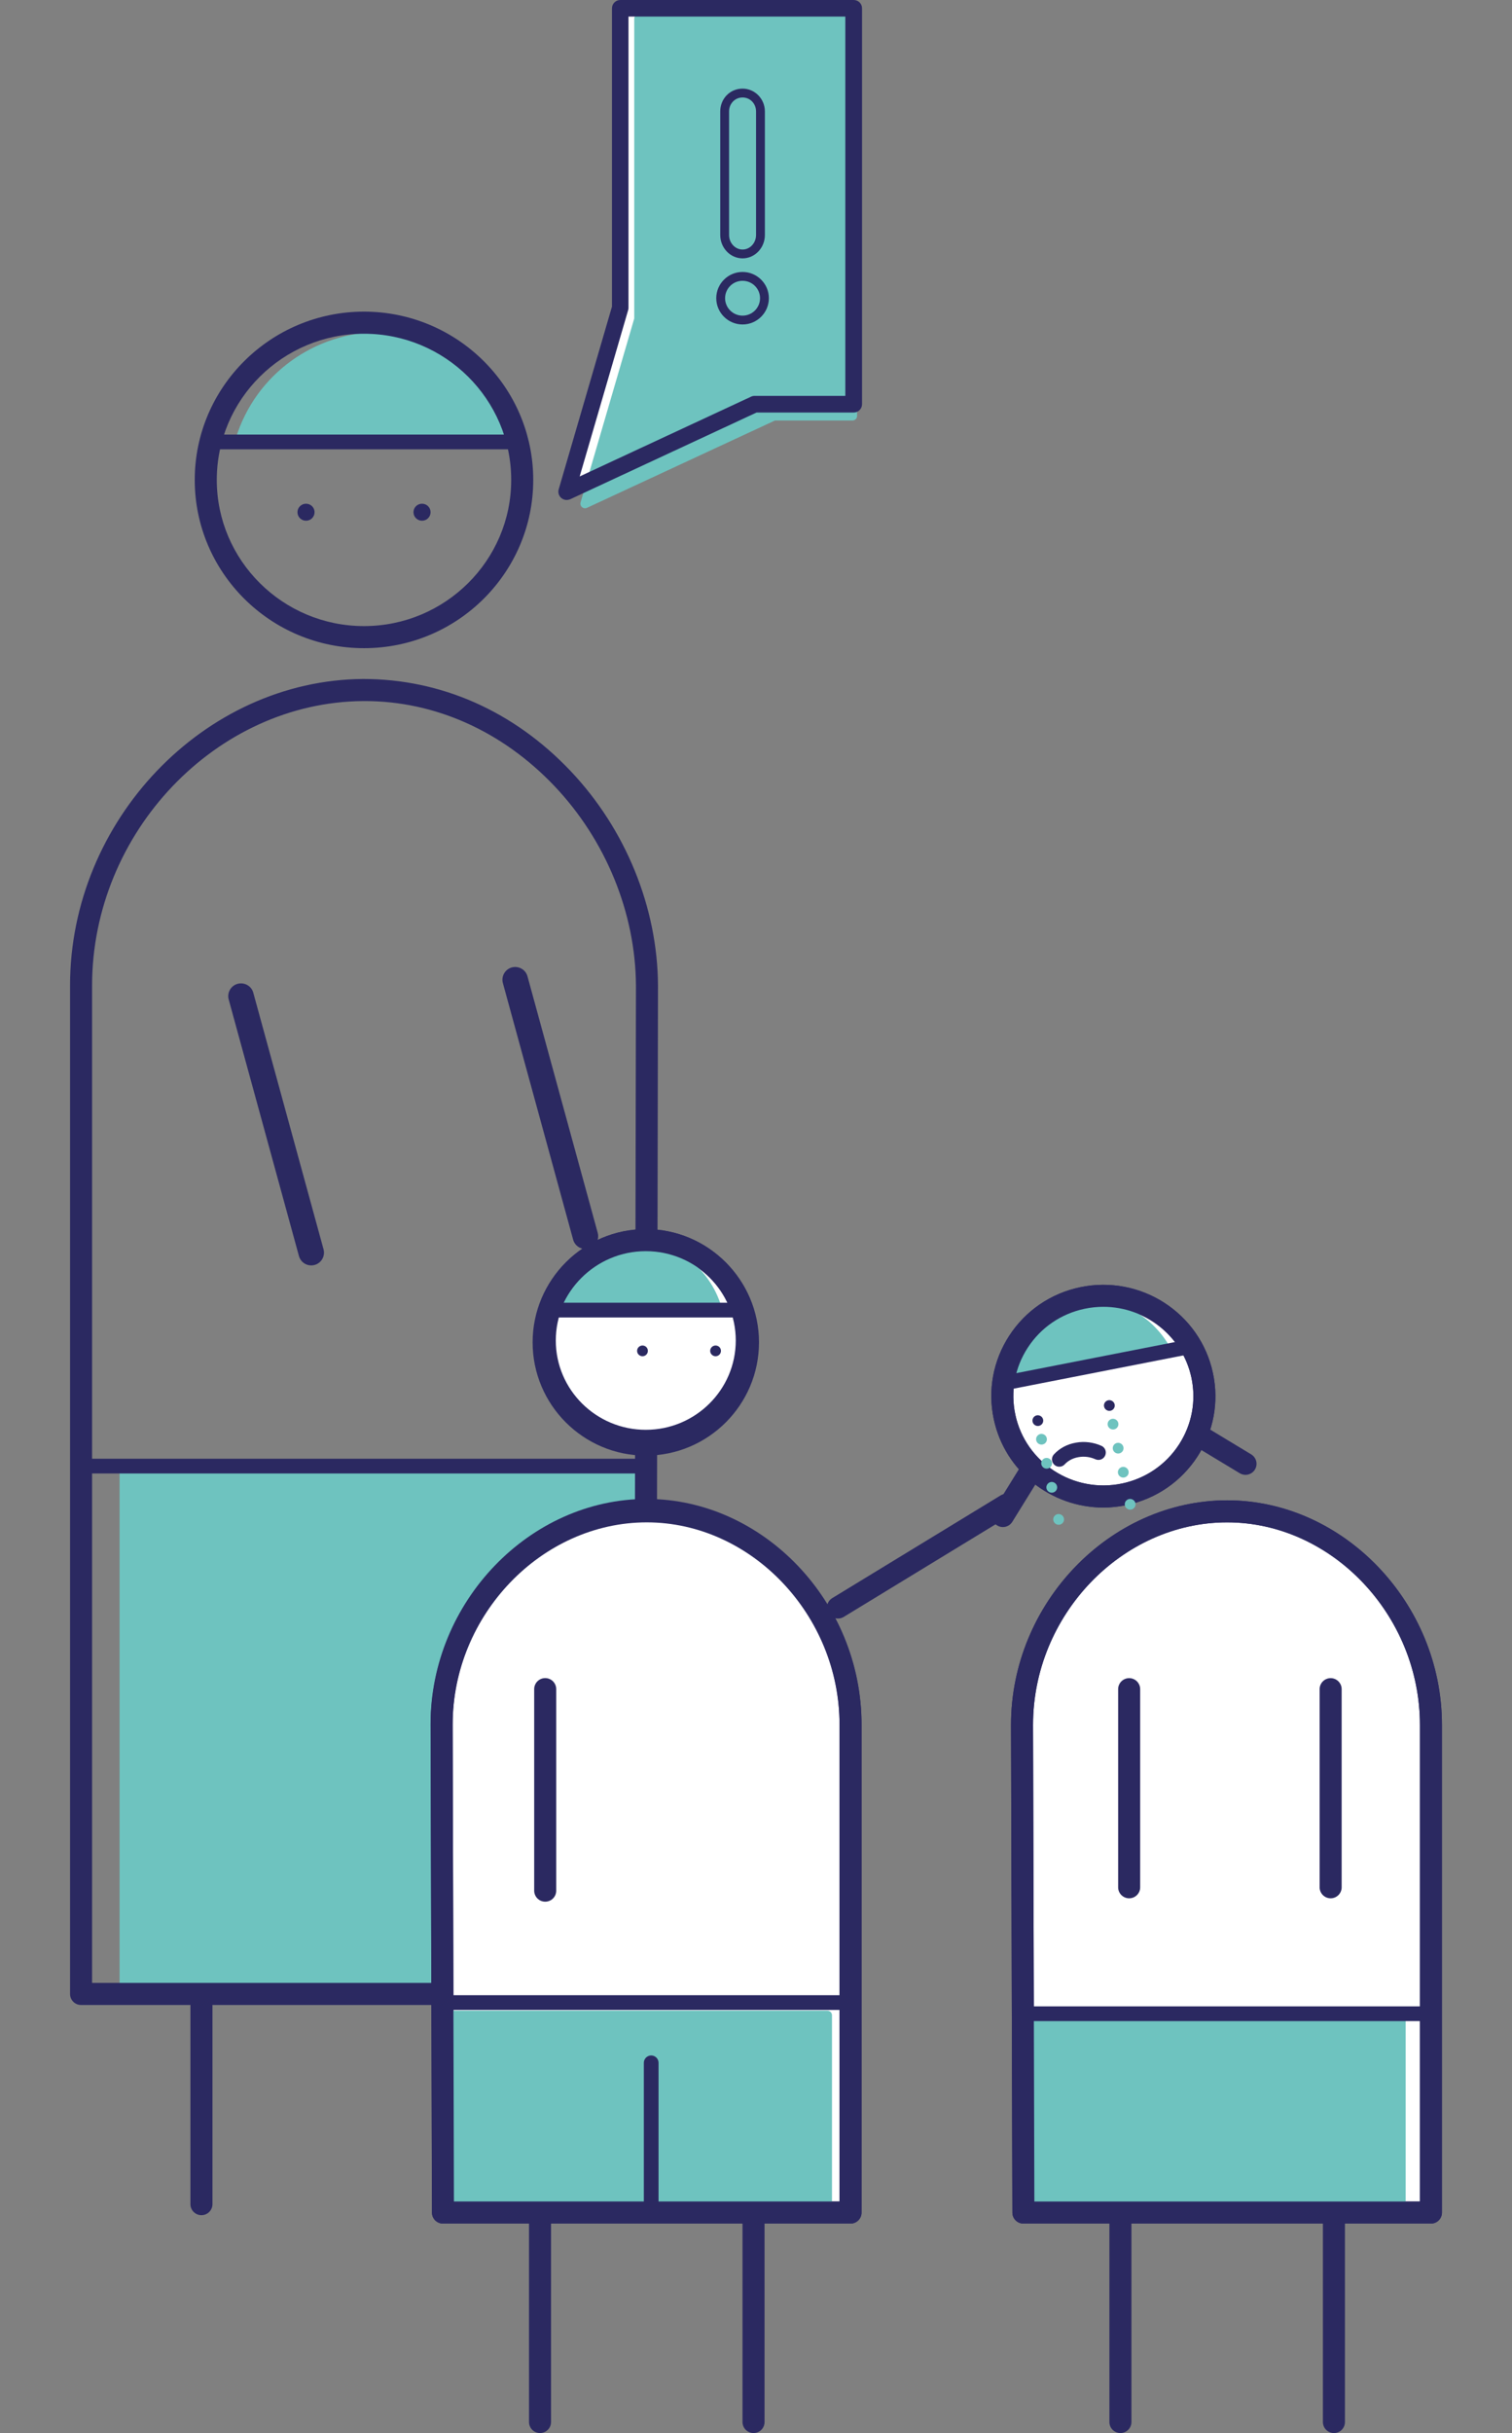 <?xml version="1.0" encoding="utf-8"?>
<!-- Generator: Adobe Illustrator 26.2.1, SVG Export Plug-In . SVG Version: 6.00 Build 0)  -->
<svg version="1.1" id="Ebene_1" xmlns="http://www.w3.org/2000/svg" xmlns:xlink="http://www.w3.org/1999/xlink" x="0px" y="0px"
	 viewBox="0 0 318.4 512" style="enable-background:new 0 0 318.4 512;" xml:space="preserve">
<rect x="0" y="0" width="318.4" height="512" fill="#808080" stroke="none"/>
<style type="text/css">
	.st0{fill:#6EC3BF;}
	.st1{fill:#A0D5D2;}
	.st2{fill:#87CCC8;}
	.st3{fill:#FFFFFF;}
	.st4{clip-path:url(#SVGID_00000151506897790516619320000012235922899877603483_);fill:#2B2961;}
	.st5{fill:#897DA2;}
	.st6{fill:#2B2961;}
	.st7{clip-path:url(#SVGID_00000123435831095440156970000010776877594372906910_);fill:#FFFFFF;}
	.st8{clip-path:url(#SVGID_00000123435831095440156970000010776877594372906910_);fill:#2B2961;}
	.st9{clip-path:url(#SVGID_00000082330228363777043790000011137922985165401275_);fill:#FFFFFF;}
	.st10{clip-path:url(#SVGID_00000082330228363777043790000011137922985165401275_);fill:#6EC3BF;}
	.st11{fill:#9D9D9C;}
	.st12{fill:#D0D0D0;}
	.st13{clip-path:url(#SVGID_00000080902533954349872640000001678360107030497161_);fill:#FFFFFF;}
	.st14{clip-path:url(#SVGID_00000137838295400498660250000002573957260844655489_);fill:#2B2961;}
	.st15{clip-path:url(#SVGID_00000137838295400498660250000002573957260844655489_);fill:#FFFFFF;}
	.st16{fill:#97D1CE;}
	.st17{clip-path:url(#SVGID_00000118367380325315559830000004033084334838517670_);fill:#2B2961;}
	.st18{clip-path:url(#SVGID_00000040574555825550174380000010641019337218913948_);fill:#2B2961;}
	.st19{clip-path:url(#SVGID_00000117665897359519673020000017729047467533121717_);fill:#FFFFFF;}
	.st20{clip-path:url(#SVGID_00000117665897359519673020000017729047467533121717_);fill:#2B2961;}
	.st21{clip-path:url(#SVGID_00000173846728029146566040000007143044600364947589_);fill:#2B2961;}
	.st22{clip-path:url(#SVGID_00000162323494698284459000000012150199327009566099_);fill:#2B2961;}
	.st23{clip-path:url(#SVGID_00000162323494698284459000000012150199327009566099_);fill:#FFFFFF;}
	.st24{clip-path:url(#SVGID_00000155106447472763916530000002811616822669665933_);fill:#FFFFFF;}
	.st25{clip-path:url(#SVGID_00000006709763002137527630000013424583987587520167_);fill:#6EC3BF;}
	.st26{clip-path:url(#SVGID_00000051383588039121493030000003151071755419906972_);fill:#2B2961;}
	.st27{clip-path:url(#SVGID_00000051383588039121493030000003151071755419906972_);fill:#1D1D1B;}
	.st28{clip-path:url(#SVGID_00000051383588039121493030000003151071755419906972_);fill:#FFFFFF;}
	.st29{clip-path:url(#SVGID_00000007419363707028211240000006296167383088190635_);fill:#2B2961;}
	.st30{clip-path:url(#SVGID_00000057854553777553544720000006596557075288092041_);fill:#2B2961;}
	.st31{clip-path:url(#SVGID_00000057854553777553544720000006596557075288092041_);fill:#FFFFFF;}
	.st32{clip-path:url(#SVGID_00000098213978061179521400000011001634474582607243_);fill:#2B2961;}
	.st33{clip-path:url(#SVGID_00000126309814611196494740000000690234192175255956_);fill:#2B2961;}
	.st34{clip-path:url(#SVGID_00000126309814611196494740000000690234192175255956_);fill:#6EC3BF;}
	.st35{clip-path:url(#SVGID_00000057849013545729748670000016667474471344685987_);fill:#2B2961;}
	.st36{clip-path:url(#SVGID_00000130608699128438028030000007204427701584399017_);fill:#2B2961;}
	.st37{clip-path:url(#SVGID_00000180341644258750811470000013616014837039851650_);fill:#2B2961;}
	.st38{clip-path:url(#SVGID_00000016040541029693387040000004755060259570268330_);fill:#2B2961;}
	.st39{clip-path:url(#SVGID_00000032639339336989850380000007112321385009564346_);fill:#6EC3BF;}
	.st40{clip-path:url(#SVGID_00000161608636127276897120000004565661158014187960_);fill:#6EC3BF;}
	.st41{clip-path:url(#SVGID_00000080208579710941797230000007524408502275557276_);fill:#6EC3BF;}
	.st42{clip-path:url(#SVGID_00000019639605852908810550000004438178238549654186_);fill:#6EC3BF;}
	.st43{clip-path:url(#SVGID_00000022553916738562089850000006875431272620239744_);fill:#2B2961;}
	.st44{clip-path:url(#SVGID_00000145050986181713710850000009014847659529182122_);fill:#2B2961;}
	.st45{clip-path:url(#SVGID_00000096745911128724643050000006201962597190333846_);fill:#2B2961;}
	.st46{clip-path:url(#SVGID_00000136396818786427252100000002614387353162238600_);fill:#2B2961;}
	.st47{clip-path:url(#SVGID_00000136396818786427252100000002614387353162238600_);fill:#FFFFFF;}
	.st48{clip-path:url(#SVGID_00000016769100040130724500000012866384794674954941_);fill:#FFFFFF;}
	.st49{clip-path:url(#SVGID_00000005256585365433716710000013888499772034786949_);fill:#2B2961;}
	.st50{clip-path:url(#SVGID_00000164499231967008110100000017931571438253270145_);fill:#2B2961;}
	.st51{clip-path:url(#SVGID_00000164499231967008110100000017931571438253270145_);fill:#FFFFFF;}
	.st52{clip-path:url(#SVGID_00000174593808439103421750000004954930556583774381_);fill:#2B2961;}
	.st53{clip-path:url(#SVGID_00000174593808439103421750000004954930556583774381_);fill:#2C265F;}
	.st54{clip-path:url(#SVGID_00000180350464801753976440000008267473619253177745_);fill:#FFFFFF;}
	.st55{clip-path:url(#SVGID_00000164502172457075059810000003315138847877335213_);fill:#2B2961;}
	.st56{clip-path:url(#SVGID_00000157271825097008127010000008983279139983565208_);fill:#FFFFFF;}
	.st57{clip-path:url(#SVGID_00000113342117962871424020000000729754321842170288_);fill:#2B2961;}
	.st58{clip-path:url(#SVGID_00000108987918757206709740000016599657722514461613_);fill:#FFFFFF;}
	.st59{clip-path:url(#SVGID_00000130633005382036349470000014297712016283680408_);fill:#2B2961;}
	.st60{clip-path:url(#SVGID_00000130633005382036349470000014297712016283680408_);fill:#FFFFFF;}
	.st61{clip-path:url(#SVGID_00000057131713681808431860000016450840587128265380_);fill:#2B2961;}
	.st62{clip-path:url(#SVGID_00000039096774289040861210000004168700919575405448_);fill:#FFFFFF;}
	.st63{clip-path:url(#SVGID_00000165936653381902380850000003149325186335886251_);fill:#2B2961;}
	.st64{clip-path:url(#SVGID_00000175307161821029352780000007228536493821352336_);fill:#FFFFFF;}
	.st65{clip-path:url(#SVGID_00000175307161821029352780000007228536493821352336_);fill:#2B2961;}
	.st66{clip-path:url(#SVGID_00000145737534381208749270000016567927388490357933_);fill:#2B2961;}
	.st67{clip-path:url(#SVGID_00000145737534381208749270000016567927388490357933_);fill:#6EC3BF;}
	.st68{clip-path:url(#SVGID_00000145737534381208749270000016567927388490357933_);fill:#FFFFFF;}
	.st69{clip-path:url(#SVGID_00000070839834784562354070000013593690534927752352_);fill:#2B2961;}
	.st70{clip-path:url(#SVGID_00000162310124927446032130000008830682258510229147_);fill:#2B2961;}
	.st71{clip-path:url(#SVGID_00000160894912600705458910000001625423197231514502_);fill:#2B2961;}
	.st72{clip-path:url(#SVGID_00000068649147926205769040000015399826866340379807_);fill:#2B2961;}
	.st73{clip-path:url(#SVGID_00000164472959347423503150000014512265317830830210_);fill:#2B2961;}
	.st74{clip-path:url(#SVGID_00000080187109997679132600000003826601094014217110_);fill:#FFFFFF;}
	.st75{clip-path:url(#SVGID_00000080187109997679132600000003826601094014217110_);fill:#6EC3BF;}
	.st76{clip-path:url(#SVGID_00000111154968962951508940000014315654395296565928_);fill:#2B2961;}
	.st77{clip-path:url(#SVGID_00000012447304845279280370000007187071232580022160_);fill:#2B2961;}
	.st78{clip-path:url(#SVGID_00000012447304845279280370000007187071232580022160_);fill:#FFFFFF;}
	.st79{clip-path:url(#SVGID_00000028320855595961124950000007552102320528943276_);fill:#2B2961;}
	.st80{clip-path:url(#SVGID_00000142862928219778526640000014283886020288572855_);fill:#FFFFFF;}
	.st81{clip-path:url(#SVGID_00000145052226726229533220000015252536254683234744_);fill:#2B2961;}
	.st82{clip-path:url(#SVGID_00000181050878165448711790000012644063716144235698_);fill:#2B2961;}
	.st83{clip-path:url(#SVGID_00000166642483522555082470000001767829502706835628_);fill:#2B2961;}
	.st84{clip-path:url(#SVGID_00000092427408232816055760000011975756076666843030_);fill:#FFFFFF;}
	.st85{clip-path:url(#SVGID_00000038397216512081103110000002335635899627173772_);fill:#FFFFFF;}
	.st86{clip-path:url(#SVGID_00000028300959214850910540000009579901519500037037_);fill:#2B2961;}
	.st87{clip-path:url(#SVGID_00000152946243126279322380000016216170947278009769_);fill:#2B2961;}
	.st88{clip-path:url(#SVGID_00000152946243126279322380000016216170947278009769_);fill:#FFFFFF;}
	.st89{clip-path:url(#SVGID_00000001651518270223698440000002703892138282573985_);fill:#2B2961;}
	.st90{clip-path:url(#SVGID_00000060008500650512584610000000535591139419858048_);fill:#FFFFFF;}
	.st91{clip-path:url(#SVGID_00000008123312166587150960000000955967040396262024_);fill:#6EC3BF;}
	.st92{clip-path:url(#SVGID_00000008123312166587150960000000955967040396262024_);fill:#2B2961;}
	.st93{clip-path:url(#SVGID_00000155138665758938464130000003667956971541214879_);fill:#6EC3BF;}
	.st94{clip-path:url(#SVGID_00000013157024552858264040000011515358110636784060_);fill:#2B2961;}
	.st95{clip-path:url(#SVGID_00000065068228861321145830000010118383163566730651_);fill:#2B2961;}
	.st96{clip-path:url(#SVGID_00000114050825310646972760000006457079409166758308_);fill:#2B2961;}
	.st97{clip-path:url(#SVGID_00000177480868086070694550000012043323689733443743_);fill:#2B2961;}
	.st98{clip-path:url(#SVGID_00000121257037543990435360000008526189379687217588_);fill:#2B2961;}
	.st99{clip-path:url(#SVGID_00000121257037543990435360000008526189379687217588_);fill:#6EC3BF;}
	.st100{clip-path:url(#SVGID_00000114788664064757226650000007572478286532576135_);fill:#2B2961;}
	.st101{clip-path:url(#SVGID_00000138540624206256210610000003073567028806132661_);fill:#2B2961;}
	.st102{clip-path:url(#SVGID_00000138540624206256210610000003073567028806132661_);fill:#6EC3BF;}
	.st103{clip-path:url(#SVGID_00000021836570319689692070000016255728281739798684_);fill:#2B2961;}
	.st104{clip-path:url(#SVGID_00000160169534777222940210000016660717205066946957_);fill:#FFFFFF;}
	.st105{clip-path:url(#SVGID_00000160169534777222940210000016660717205066946957_);fill:#2B2961;}
	.st106{clip-path:url(#SVGID_00000042008506147165454780000017743969260794579339_);fill:#6EC3BF;}
	.st107{clip-path:url(#SVGID_00000059311415473644292720000010339574793787960979_);fill:#2B2961;}
	.st108{clip-path:url(#SVGID_00000182501921913677532900000003084158561173925556_);fill:#2B2961;}
	.st109{clip-path:url(#SVGID_00000182501921913677532900000003084158561173925556_);fill:#FFFFFF;}
	.st110{clip-path:url(#SVGID_00000163768629435860192330000013079968453120293005_);fill:#6EC3BF;}
	.st111{clip-path:url(#SVGID_00000161624805739221240260000017012688740777153454_);fill:#2B2961;}
	.st112{clip-path:url(#SVGID_00000022534116862750414210000012838288091499897009_);fill:#2B2961;}
	.st113{clip-path:url(#SVGID_00000022534116862750414210000012838288091499897009_);fill:#6EC3BF;}
	.st114{clip-path:url(#SVGID_00000003071037846697390270000009448092682576578736_);fill:#2B2961;}
	.st115{clip-path:url(#SVGID_00000062173421161844117020000006544867714529103243_);fill:#6EC3BF;}
	.st116{clip-path:url(#SVGID_00000062173421161844117020000006544867714529103243_);fill:#2B2961;}
	.st117{clip-path:url(#SVGID_00000124138057236204932800000009738288408889584826_);fill:#2B2961;}
	.st118{clip-path:url(#SVGID_00000029019375405703801520000000150849293642295707_);fill:#FFFFFF;}
	.st119{clip-path:url(#SVGID_00000029019375405703801520000000150849293642295707_);}
	.st120{clip-path:url(#SVGID_00000104676899097029472300000013131334401605636741_);fill:#2B2961;}
	.st121{clip-path:url(#SVGID_00000029019375405703801520000000150849293642295707_);fill:#6EC3BF;}
	.st122{clip-path:url(#SVGID_00000178172567325310268750000012501551814588796593_);fill:#2B2961;}
	.st123{clip-path:url(#SVGID_00000029019375405703801520000000150849293642295707_);fill:#2B2961;}
	.st124{clip-path:url(#SVGID_00000165938912330977231650000009268518782259275141_);fill:#2B2961;}
	.st125{clip-path:url(#SVGID_00000129905234898989944410000009240077719128388010_);fill:#2B2961;}
	.st126{clip-path:url(#SVGID_00000169527755680367820530000017267406872388517273_);}
	.st127{clip-path:url(#SVGID_00000170278457206056038900000009754638562159626167_);}
	.st128{clip-path:url(#SVGID_00000111907435942813049380000001957630508128349620_);fill:#FFFFFF;}
	.st129{clip-path:url(#SVGID_00000111908903423737123520000016909233317787572122_);fill:#2B2961;}
	.st130{clip-path:url(#SVGID_00000097499088317219314690000007737928007742483102_);fill:#2B2961;}
	.st131{clip-path:url(#SVGID_00000097499088317219314690000007737928007742483102_);fill:#6EC3BF;}
	.st132{clip-path:url(#SVGID_00000097499088317219314690000007737928007742483102_);fill:#FFFFFF;}
	.st133{clip-path:url(#SVGID_00000013154933026769920940000011493617650815174819_);fill:#2B2961;}
	.st134{clip-path:url(#SVGID_00000013154933026769920940000011493617650815174819_);fill:#6EC3BF;}
	.st135{clip-path:url(#SVGID_00000148625953652277399930000001799586092221151396_);fill:#2B2961;}
	.st136{clip-path:url(#SVGID_00000146463103835134551720000013526376610768670098_);fill:#6EC3BF;}
	.st137{clip-path:url(#SVGID_00000146463103835134551720000013526376610768670098_);fill:#FFFFFF;}
	.st138{clip-path:url(#SVGID_00000167367932648046471340000011328042050614837434_);fill:#2B2961;}
	.st139{clip-path:url(#SVGID_00000167367932648046471340000011328042050614837434_);fill:#6EC3BF;}
	.st140{clip-path:url(#SVGID_00000095333922962316039100000002424900004707682462_);fill:#2B2961;}
	.st141{clip-path:url(#SVGID_00000174569581033616875520000003538660691478093737_);fill:#2B2961;}
	.st142{clip-path:url(#SVGID_00000174569581033616875520000003538660691478093737_);fill:#FFFFFF;}
	.st143{clip-path:url(#SVGID_00000034078699475100212990000005302678779970627003_);fill:#2B2961;}
	.st144{clip-path:url(#SVGID_00000148642119955038447770000013074887826700511673_);fill:#FFFFFF;}
	.st145{clip-path:url(#SVGID_00000158709032393055670690000001844480882956778917_);fill:#2B2961;}
	.st146{clip-path:url(#SVGID_00000005228469267251331140000017122550093585368228_);fill:#2B2961;}
	.st147{clip-path:url(#SVGID_00000005228469267251331140000017122550093585368228_);fill:#FFFFFF;}
	.st148{clip-path:url(#SVGID_00000005989018303294259340000007972285449617655948_);fill:#2B2961;}
	.st149{clip-path:url(#SVGID_00000162315733096276428660000008164876744813252278_);fill:#2B2961;}
	.st150{clip-path:url(#SVGID_00000162315733096276428660000008164876744813252278_);fill:#FFFFFF;}
	.st151{clip-path:url(#SVGID_00000176754476702267998890000013936974412947801517_);fill:#2B2961;}
	.st152{clip-path:url(#SVGID_00000176754476702267998890000013936974412947801517_);fill:#6EC3BF;}
	.st153{clip-path:url(#SVGID_00000130626519668801931050000016723000256667057849_);fill:#1D1D1B;}
	.st154{clip-path:url(#SVGID_00000130626519668801931050000016723000256667057849_);fill:#2B2961;}
	.st155{clip-path:url(#SVGID_00000130626519668801931050000016723000256667057849_);fill:#FFFFFF;}
	.st156{clip-path:url(#SVGID_00000018918607394085487930000013914890501166420909_);fill:#2B2961;}
	.st157{clip-path:url(#SVGID_00000148624652092239818550000016910592136458099094_);fill:#2B2961;}
	.st158{clip-path:url(#SVGID_00000033356142807743911260000005621605560502430624_);fill:#2B2961;}
	.st159{clip-path:url(#SVGID_00000033356142807743911260000005621605560502430624_);fill:#FFFFFF;}
	.st160{clip-path:url(#SVGID_00000033356142807743911260000005621605560502430624_);fill:#6EC3BF;}
	.st161{clip-path:url(#SVGID_00000058571500359264132890000006329182205158880897_);fill:#2B2961;}
	.st162{clip-path:url(#SVGID_00000177479985720425248320000006735369490582955420_);fill:#2B2961;}
	.st163{clip-path:url(#SVGID_00000067209274471271688440000014353106462919400099_);fill:#2B2961;}
	.st164{clip-path:url(#SVGID_00000183210508521243652090000007805704823496352902_);fill:#2B2961;}
	.st165{clip-path:url(#SVGID_00000183210508521243652090000007805704823496352902_);fill:#FFFFFF;}
	.st166{clip-path:url(#SVGID_00000024704169973615774460000015579384149477491630_);fill:#2B2961;}
	.st167{clip-path:url(#SVGID_00000024704169973615774460000015579384149477491630_);fill:#FFFFFF;}
	.st168{clip-path:url(#SVGID_00000086654046177107016000000013136162492356667022_);fill:#2B2961;}
	.st169{clip-path:url(#SVGID_00000017493003146572153460000003965158496917989033_);fill:#2B2961;}
	.st170{clip-path:url(#SVGID_00000017493003146572153460000003965158496917989033_);fill:#FFFFFF;}
	.st171{clip-path:url(#SVGID_00000179648281118472335230000015479739332176617407_);fill:#2B2961;}
	.st172{clip-path:url(#SVGID_00000000224446289319277090000012203614267035546253_);fill:#FFFFFF;}
	.st173{clip-path:url(#SVGID_00000099642441603031710930000009475373012194666674_);fill:#2B2961;}
	.st174{clip-path:url(#SVGID_00000099642441603031710930000009475373012194666674_);fill:#6EC3BF;}
	.st175{clip-path:url(#SVGID_00000122705455590774054350000017896515909002657449_);fill:#2B2961;}
	.st176{clip-path:url(#SVGID_00000080918546193291157440000012567287540701030828_);fill:#2B2961;}
	.st177{clip-path:url(#SVGID_00000034798301939155886380000007557231394468963254_);fill:#FFFFFF;}
	.st178{clip-path:url(#SVGID_00000181787078107176053540000017127492779315899804_);fill:#6EC3BF;}
	.st179{clip-path:url(#SVGID_00000181787078107176053540000017127492779315899804_);fill:#2B2961;}
	.st180{clip-path:url(#SVGID_00000003078198301243480380000009551179186826500016_);fill:#6EC3BF;}
	.st181{clip-path:url(#SVGID_00000140704271326859296610000004956890406207754383_);fill:#2B2961;}
	.st182{clip-path:url(#SVGID_00000151534194825994644230000007259329557660053695_);fill:#6EC3BF;}
	.st183{clip-path:url(#SVGID_00000151534194825994644230000007259329557660053695_);fill:#2B2961;}
	.st184{clip-path:url(#SVGID_00000106142512157360578970000004004532171589383611_);fill:#2B2961;}
	.st185{clip-path:url(#SVGID_00000172430004879581049820000008562271810388151698_);fill:#2B2961;}
	.st186{clip-path:url(#SVGID_00000109714877747653183620000013126493138038399153_);fill:#2B2961;}
	.st187{clip-path:url(#SVGID_00000003811358367314996830000014012171309504342943_);fill:#2B2961;}
	.st188{clip-path:url(#SVGID_00000005957594760620319250000002647125652826921401_);fill:#2B2961;}
	.st189{clip-path:url(#SVGID_00000135687510340717691140000012666333910417004418_);fill:#6EC3BF;}
	.st190{clip-path:url(#SVGID_00000135687510340717691140000012666333910417004418_);fill:#2B2961;}
	.st191{clip-path:url(#SVGID_00000022528941324443813720000016083065767710647704_);fill:#6EC3BF;}
	.st192{clip-path:url(#SVGID_00000022528941324443813720000016083065767710647704_);fill:#2B2961;}
	.st193{clip-path:url(#SVGID_00000085253061628161236150000005528999466021319605_);fill:#2B2961;}
	.st194{clip-path:url(#SVGID_00000055669482816440065010000006573545818002878619_);fill:#2B2961;}
	.st195{clip-path:url(#SVGID_00000078019439592252809710000010690914094165197184_);fill:#2B2961;}
	.st196{clip-path:url(#SVGID_00000090293697703706808590000006892377122873625781_);fill:#FFFFFF;}
	.st197{clip-path:url(#SVGID_00000153667276312670200810000008848739760371456922_);fill:#2B2961;}
	.st198{clip-path:url(#SVGID_00000007419071681097933050000013334930514635366835_);fill:#2B2961;}
	.st199{clip-path:url(#SVGID_00000007419071681097933050000013334930514635366835_);fill:#6EC3BF;}
	.st200{clip-path:url(#SVGID_00000127011716044671172710000005613714262148527273_);fill:#2B2961;}
	.st201{clip-path:url(#SVGID_00000148651295504296625250000006410872127689962927_);fill:#2B2961;}
	.st202{clip-path:url(#SVGID_00000114032188266071050020000018244579519045973682_);fill:#6EC3BF;}
	.st203{clip-path:url(#SVGID_00000114032188266071050020000018244579519045973682_);fill:#2B2961;}
	.st204{clip-path:url(#SVGID_00000116915487331583622690000005017797444770819257_);fill:#6EC3BF;}
	.st205{clip-path:url(#SVGID_00000116915487331583622690000005017797444770819257_);fill:#2B2961;}
	.st206{clip-path:url(#SVGID_00000054251063435779498710000005138675799543166125_);fill:#2B2961;}
	.st207{clip-path:url(#SVGID_00000142173738366044484080000015415715426611483524_);fill:#2B2961;}
	.st208{clip-path:url(#SVGID_00000142173738366044484080000015415715426611483524_);fill:#6EC3BF;}
	.st209{clip-path:url(#SVGID_00000068652137220464687690000003153319296370460095_);fill:#2B2961;}
	.st210{clip-path:url(#SVGID_00000068652137220464687690000003153319296370460095_);fill:#6EC3BF;}
	.st211{clip-path:url(#SVGID_00000056395632197472486070000002873417329498272954_);fill:#2B2961;}
	.st212{clip-path:url(#SVGID_00000056395632197472486070000002873417329498272954_);fill:#6EC3BF;}
	.st213{clip-path:url(#SVGID_00000173872655748389940970000004525330804986717323_);fill:#2B2961;}
	.st214{clip-path:url(#SVGID_00000066506710226987035350000002012396230248780727_);fill:#6EC3BF;}
	.st215{clip-path:url(#SVGID_00000066506710226987035350000002012396230248780727_);fill:#2B2961;}
	.st216{clip-path:url(#SVGID_00000052079037202089503050000008320160322715360930_);fill:#6EC3BF;}
	.st217{clip-path:url(#SVGID_00000052079037202089503050000008320160322715360930_);fill:#2B2961;}
	.st218{clip-path:url(#SVGID_00000078035766211858286130000011291778263738337931_);fill:#FFFFFF;}
	.st219{clip-path:url(#SVGID_00000078035766211858286130000011291778263738337931_);fill:#2B2961;}
	.st220{clip-path:url(#SVGID_00000095309719124656416110000013354008807397533583_);fill:#FFFFFF;}
	.st221{clip-path:url(#SVGID_00000095309719124656416110000013354008807397533583_);fill:#2B2961;}
	.st222{clip-path:url(#SVGID_00000103985364149473268100000006129694791880436918_);fill:#FFFFFF;}
	.st223{clip-path:url(#SVGID_00000103985364149473268100000006129694791880436918_);fill:#2B2961;}
	.st224{clip-path:url(#SVGID_00000179645615402461288500000002844405064621720201_);fill:#6EC3BF;}
	.st225{clip-path:url(#SVGID_00000179645615402461288500000002844405064621720201_);fill:#2B2961;}
	.st226{clip-path:url(#SVGID_00000144313949640683462100000001049716692362646417_);fill:#2B2961;}
	.st227{clip-path:url(#SVGID_00000144313949640683462100000001049716692362646417_);fill:#6EC3BF;}
	.st228{clip-path:url(#SVGID_00000130646838345365153700000014351051377491439289_);fill:#2B2961;}
	.st229{clip-path:url(#SVGID_00000001652613162702950370000001919972827105611407_);fill:#6EC3BF;}
	.st230{clip-path:url(#SVGID_00000001652613162702950370000001919972827105611407_);fill:#2B2961;}
	.st231{clip-path:url(#SVGID_00000128447953357144189820000013525836441591383704_);fill:#2B2961;}
	.st232{clip-path:url(#SVGID_00000076585927846007905140000014988771945759920312_);fill:#2B2961;}
	.st233{clip-path:url(#SVGID_00000076585927846007905140000014988771945759920312_);fill:#6EC3BF;}
	.st234{clip-path:url(#SVGID_00000140716628404577184980000013951514724052142228_);fill:#2B2961;}
	.st235{clip-path:url(#SVGID_00000096777220863614414160000006266773475713346747_);fill:#FFFFFF;}
	.st236{clip-path:url(#SVGID_00000096777220863614414160000006266773475713346747_);fill:#2B2961;}
	.st237{fill:#2C265F;}
	.st238{clip-path:url(#SVGID_00000041973641442005032540000000070273482237454248_);fill:#2B2961;}
	.st239{clip-path:url(#SVGID_00000041973641442005032540000000070273482237454248_);fill:#6EC3BF;}
	.st240{fill:#61B87A;}
	.st241{clip-path:url(#SVGID_00000183947352586242655100000016561343654112072603_);fill:#2B2961;}
	.st242{clip-path:url(#SVGID_00000119087777505425847470000001724418470029768327_);fill:#2B2961;}
	.st243{clip-path:url(#SVGID_00000164489697217641829110000011732150934894427024_);fill:#2B2961;}
	.st244{clip-path:url(#SVGID_00000008113182440886342270000009821622173495664002_);fill:#2B2961;}
	.st245{clip-path:url(#SVGID_00000008113182440886342270000009821622173495664002_);fill:#61B87A;}
	.st246{clip-path:url(#SVGID_00000008113182440886342270000009821622173495664002_);fill:#FFFFFF;}
	.st247{clip-path:url(#SVGID_00000083066306369571306770000008819729376904702361_);fill:#2B2961;}
	.st248{clip-path:url(#SVGID_00000083066306369571306770000008819729376904702361_);fill:#61B87A;}
	.st249{clip-path:url(#SVGID_00000061432220718473418680000013063185427013581728_);fill:#2B2961;}
	.st250{clip-path:url(#SVGID_00000172437887967225772420000016981819312258385325_);fill:#6EC3BF;}
	.st251{clip-path:url(#SVGID_00000172437887967225772420000016981819312258385325_);fill:#2B2961;}
	.st252{clip-path:url(#SVGID_00000141420210081898680470000013168211739257958021_);fill:#2B2961;}
	.st253{clip-path:url(#SVGID_00000141420210081898680470000013168211739257958021_);fill:#6EC3BF;}
	.st254{clip-path:url(#SVGID_00000130637503565591254860000007381920588156527803_);fill:#2B2961;}
	.st255{clip-path:url(#SVGID_00000130637503565591254860000007381920588156527803_);fill:#6EC3BF;}
</style>
<g>
	<rect x="26.15" y="309.34" class="st0" width="109.02" height="111.11"/>
	<path class="st0" d="M135.17,421.43H26.15c-0.54,0-0.97-0.44-0.97-0.97V309.34c0-0.54,0.44-0.97,0.97-0.97h109.02
		c0.54,0,0.97,0.44,0.97,0.97v111.12C136.14,420.99,135.7,421.43,135.17,421.43z M27.13,419.48h107.07V310.31H27.13V419.48z"/>
	<g>
		<defs>
			<rect id="SVGID_00000179624462729298389340000002153598843965610660_" x="14.75" y="0" width="288.9" height="512"/>
		</defs>
		<clipPath id="SVGID_00000056408213886037127030000002809796933425783680_">
			<use xlink:href="#SVGID_00000179624462729298389340000002153598843965610660_"  style="overflow:visible;"/>
		</clipPath>
		
			<rect x="17.57" y="306.97" style="clip-path:url(#SVGID_00000056408213886037127030000002809796933425783680_);fill:#2B2961;" width="119.54" height="3.1"/>
	</g>
	<path class="st6" d="M110.88,466.15c-1.28,0-2.32-1.04-2.32-2.32v-41.69c0-1.28,1.04-2.32,2.32-2.32c1.28,0,2.32,1.04,2.32,2.32
		v41.69C113.2,465.11,112.17,466.15,110.88,466.15z M42.42,466.15c-1.28,0-2.32-1.04-2.32-2.32v-41.69c0-1.28,1.04-2.32,2.32-2.32
		s2.32,1.04,2.32,2.32v41.69C44.74,465.11,43.7,466.15,42.42,466.15z"/>
	<path class="st6" d="M123.28,262.84c-1.19,0-2.27-0.79-2.59-1.98l-14.79-53.98c-0.39-1.43,0.45-2.91,1.88-3.3
		c1.42-0.38,2.92,0.45,3.3,1.88l14.79,53.98c0.39,1.43-0.45,2.91-1.88,3.3C123.76,262.8,123.51,262.84,123.28,262.84z"/>
	<g>
		<defs>
			<rect id="SVGID_00000106120957789676655690000018015873546399698601_" x="14.75" y="0" width="288.9" height="512"/>
		</defs>
		<clipPath id="SVGID_00000119830679304869633410000014978419893063931813_">
			<use xlink:href="#SVGID_00000106120957789676655690000018015873546399698601_"  style="overflow:visible;"/>
		</clipPath>
		<path style="clip-path:url(#SVGID_00000119830679304869633410000014978419893063931813_);fill:#2B2961;" d="M135.83,421.92H17.07
			c-1.28,0-2.32-1.04-2.32-2.32V207.4c0-34.74,28.25-64.28,61.7-64.52c16.45,0,31.74,6.76,43.69,19.35
			c11.61,12.24,18.33,28.7,18.42,45.15c0,0.01,0,0.01,0,0.02l-0.4,212.19C138.15,420.88,137.11,421.92,135.83,421.92z M19.39,417.27
			h114.13l0.4-209.87c-0.09-15.29-6.34-30.58-17.15-41.97c-10.97-11.55-25.14-17.9-39.94-17.9c-0.11,0-0.23,0-0.35,0
			c-30.94,0.21-57.09,27.63-57.09,59.87V417.27z"/>
		<path style="clip-path:url(#SVGID_00000119830679304869633410000014978419893063931813_);fill:#6EC3BF;" d="M110.25,92.49
			c-3.89-12.55-15.77-21.69-29.84-21.69s-25.94,9.13-29.84,21.69H110.25z"/>
		<path style="clip-path:url(#SVGID_00000119830679304869633410000014978419893063931813_);fill:#6EC3BF;" d="M110.26,93.47H50.59
			c-0.31,0-0.6-0.15-0.79-0.4s-0.23-0.57-0.14-0.87c4.15-13.38,16.51-22.37,30.76-22.37s26.62,8.99,30.77,22.37
			c0.09,0.3,0.04,0.62-0.14,0.87S110.57,93.47,110.26,93.47z M51.94,91.52h56.96c-4.26-11.86-15.55-19.74-28.49-19.74
			S56.2,79.66,51.94,91.52z"/>
		<path style="clip-path:url(#SVGID_00000119830679304869633410000014978419893063931813_);fill:#2B2961;" d="M76.65,136.4
			c-19.66,0-35.64-15.88-35.64-35.41S57,65.58,76.65,65.58c19.65,0,35.64,15.88,35.64,35.41S96.3,136.4,76.65,136.4z M76.65,70.23
			c-17.1,0-31,13.8-31,30.76s13.91,30.76,31,30.76c17.09,0,31-13.8,31-30.76S93.74,70.23,76.65,70.23z"/>
	</g>
	<rect x="44.59" y="91.45" class="st6" width="64.12" height="3.1"/>
	<g>
		<defs>
			<rect id="SVGID_00000072984688470955258660000001978029654748188334_" x="14.75" y="0" width="288.9" height="512"/>
		</defs>
		<clipPath id="SVGID_00000050645482735937280820000001955831334055966611_">
			<use xlink:href="#SVGID_00000072984688470955258660000001978029654748188334_"  style="overflow:visible;"/>
		</clipPath>
		<path style="clip-path:url(#SVGID_00000050645482735937280820000001955831334055966611_);fill:#2B2961;" d="M66.24,107.79
			c0,0.99-0.8,1.79-1.8,1.79c-0.99,0-1.8-0.8-1.8-1.79s0.81-1.79,1.8-1.79C65.43,106,66.24,106.79,66.24,107.79"/>
		<path style="clip-path:url(#SVGID_00000050645482735937280820000001955831334055966611_);fill:#2B2961;" d="M90.67,107.79
			c0,0.99-0.8,1.79-1.8,1.79c-0.99,0-1.8-0.8-1.8-1.79s0.8-1.79,1.8-1.79C89.87,106,90.67,106.79,90.67,107.79"/>
	</g>
	<polygon class="st3" points="130.37,1.37 130.37,46.82 130.37,64.85 118.96,103.83 159.02,85.3 180.14,85.3 180.14,1.37 	"/>
	<polygon class="st0" points="134.53,3.94 134.53,49.2 134.53,67.16 123.19,105.98 162.97,87.52 179.51,87.52 179.51,3.94 	"/>
	<path class="st0" d="M123.19,106.96c-0.23,0-0.45-0.08-0.63-0.24c-0.29-0.25-0.41-0.64-0.3-1.01l11.3-38.69V3.94
		c0-0.54,0.44-0.97,0.97-0.97h44.99c0.54,0,0.97,0.44,0.97,0.97v83.58c0,0.54-0.44,0.97-0.97,0.97h-16.33l-39.59,18.38
		C123.47,106.93,123.32,106.96,123.19,106.96z M135.5,4.92v62.25c0,0.09-0.02,0.19-0.04,0.27l-10.73,36.76l37.84-17.56
		c0.13-0.06,0.26-0.09,0.41-0.09h15.56V4.92H135.5z"/>
	<path class="st6" d="M119.32,105.21c-0.41,0-0.82-0.15-1.13-0.42c-0.52-0.45-0.73-1.16-0.54-1.81l11.22-38.46V1.75
		c0-0.96,0.78-1.75,1.75-1.75h49.16c0.97,0,1.75,0.78,1.75,1.75v83.31c0,0.96-0.78,1.75-1.75,1.75h-20.47l-39.24,18.25
		C119.82,105.15,119.57,105.21,119.32,105.21z M132.35,3.49v61.27c0,0.16-0.02,0.33-0.07,0.49l-10.21,35.01l36.1-16.79
		c0.23-0.11,0.48-0.16,0.73-0.16h19.11V3.49H132.35z"/>
	<path class="st6" d="M285.3,424.1c-0.85,0-1.55-0.69-1.55-1.55v-93.75c0-0.85,0.7-1.55,1.55-1.55c0.85,0,1.55,0.69,1.55,1.55v93.75
		C286.85,423.41,286.15,424.1,285.3,424.1z"/>
	<g>
		<defs>
			<rect id="SVGID_00000170982501910549883430000012282602376262105006_" x="14.75" y="0" width="288.9" height="512"/>
		</defs>
		<clipPath id="SVGID_00000040538274926747953940000015834775424543996317_">
			<use xlink:href="#SVGID_00000170982501910549883430000012282602376262105006_"  style="overflow:visible;"/>
		</clipPath>
		<path style="clip-path:url(#SVGID_00000040538274926747953940000015834775424543996317_);fill:#FFFFFF;" d="M114.73,282.09
			c0,11.66,9.52,21.11,21.27,21.11s21.27-9.45,21.27-21.11s-9.52-21.11-21.27-21.11S114.73,270.43,114.73,282.09"/>
		<path style="clip-path:url(#SVGID_00000040538274926747953940000015834775424543996317_);fill:#2B2961;" d="M135.99,305.52
			c-13.01,0-23.59-10.51-23.59-23.43c0-12.92,10.58-23.44,23.59-23.44s23.59,10.51,23.59,23.44
			C159.58,295.01,149,305.52,135.99,305.52z M135.99,263.3c-10.45,0-18.95,8.43-18.95,18.79c0,10.36,8.5,18.79,18.95,18.79
			s18.95-8.43,18.95-18.79C154.94,271.73,146.44,263.3,135.99,263.3z"/>
		<path style="clip-path:url(#SVGID_00000040538274926747953940000015834775424543996317_);fill:#FFFFFF;" d="M92.99,362.98
			c0-23.79,19.5-44.94,43.2-44.94c23.71,0,42.91,21.15,42.91,44.94V465.6H93.29L92.99,362.98z"/>
		<path style="clip-path:url(#SVGID_00000040538274926747953940000015834775424543996317_);fill:#2B2961;" d="M179.11,467.92H93.29
			c-1.28,0-2.32-1.04-2.32-2.31l-0.29-102.62c0,0,0-0.01,0-0.01c0-25.62,20.84-47.26,45.52-47.26c24.52,0,45.23,21.64,45.23,47.26
			V465.6C181.43,466.88,180.39,467.92,179.11,467.92z M95.6,463.28h81.19v-100.3c0-23.1-18.59-42.62-40.59-42.62
			c-22.16,0-40.88,19.51-40.88,42.61L95.6,463.28z"/>
	</g>
	<rect x="94.74" y="424.07" class="st0" width="79.49" height="42.23"/>
	<path class="st0" d="M174.23,467.28H94.74c-0.54,0-0.97-0.44-0.97-0.97v-42.23c0-0.54,0.44-0.97,0.97-0.97h79.49
		c0.54,0,0.97,0.44,0.97,0.97v42.23C175.2,466.84,174.76,467.28,174.23,467.28z M95.71,465.33h77.54v-40.28H95.71V465.33z"/>
	<g>
		<defs>
			<rect id="SVGID_00000001649216666180764380000016022599447499063717_" x="14.75" y="0" width="288.9" height="512"/>
		</defs>
		<clipPath id="SVGID_00000060005302358788048210000008575386516125045431_">
			<use xlink:href="#SVGID_00000001649216666180764380000016022599447499063717_"  style="overflow:visible;"/>
		</clipPath>
		<path style="clip-path:url(#SVGID_00000060005302358788048210000008575386516125045431_);fill:#6EC3BF;" d="M115.91,275.36
			c2.29-7.69,9.28-13.29,17.56-13.29c8.27,0,15.27,5.6,17.55,13.29H115.91z"/>
		<path style="clip-path:url(#SVGID_00000060005302358788048210000008575386516125045431_);fill:#6EC3BF;" d="M151.02,276.33h-35.11
			c-0.31,0-0.6-0.15-0.78-0.39c-0.19-0.25-0.24-0.57-0.16-0.86c2.49-8.37,9.92-13.99,18.49-13.99s16,5.62,18.49,13.99
			c0.08,0.29,0.03,0.61-0.16,0.86C151.62,276.19,151.33,276.33,151.02,276.33z M117.28,274.38h32.39
			c-2.58-6.83-8.93-11.34-16.2-11.34C126.21,263.04,119.86,267.55,117.28,274.38z"/>
	</g>
	<path class="st6" d="M178.14,422.96H91.48v-3.1h86.66V422.96z M157.74,277.24h-43.5v-3.1h43.5V277.24z"/>
	<g>
		<defs>
			<rect id="SVGID_00000089573891041921476100000003641286805527899575_" x="14.75" y="0" width="288.9" height="512"/>
		</defs>
		<clipPath id="SVGID_00000016758300437605768310000012487826167961817753_">
			<use xlink:href="#SVGID_00000089573891041921476100000003641286805527899575_"  style="overflow:visible;"/>
		</clipPath>
		<path style="clip-path:url(#SVGID_00000016758300437605768310000012487826167961817753_);fill:#2B2961;" d="M149.55,284.27
			c0,0.62,0.51,1.13,1.14,1.13c0.63,0,1.13-0.51,1.13-1.13c0-0.63-0.5-1.13-1.13-1.13C150.06,283.14,149.55,283.65,149.55,284.27"/>
		<path style="clip-path:url(#SVGID_00000016758300437605768310000012487826167961817753_);fill:#2B2961;" d="M134.16,284.27
			c0,0.62,0.51,1.13,1.14,1.13c0.63,0,1.13-0.51,1.13-1.13c0-0.63-0.5-1.13-1.13-1.13C134.67,283.14,134.16,283.65,134.16,284.27"/>
		<path style="clip-path:url(#SVGID_00000016758300437605768310000012487826167961817753_);fill:#2B2961;" d="M158.68,512
			c-1.28,0-2.32-1.04-2.32-2.32v-42.42c0-1.28,1.04-2.32,2.32-2.32c1.28,0,2.32,1.04,2.32,2.32v42.42
			C161,510.96,159.97,512,158.68,512z M113.72,512c-1.28,0-2.32-1.04-2.32-2.32v-42.42c0-1.28,1.04-2.32,2.32-2.32
			s2.32,1.04,2.32,2.32v42.42C116.04,510.96,115,512,113.72,512z M114.81,400.18c-1.28,0-2.32-1.04-2.32-2.32v-42.41
			c0-1.28,1.04-2.32,2.32-2.32s2.32,1.04,2.32,2.32v42.41C117.13,399.15,116.1,400.18,114.81,400.18z"/>
	</g>
	<path class="st6" d="M137.13,467.31c-0.85,0-1.55-0.69-1.55-1.55v-31.67c0-0.85,0.7-1.55,1.55-1.55s1.55,0.69,1.55,1.55v31.67
		C138.67,466.62,137.98,467.31,137.13,467.31z"/>
	<g>
		<defs>
			<rect id="SVGID_00000114792335942385194430000007340827273857280171_" x="14.75" y="0" width="288.9" height="512"/>
		</defs>
		<clipPath id="SVGID_00000019677296897424762140000009282888243732900787_">
			<use xlink:href="#SVGID_00000114792335942385194430000007340827273857280171_"  style="overflow:visible;"/>
		</clipPath>
		<path style="clip-path:url(#SVGID_00000019677296897424762140000009282888243732900787_);fill:#2B2961;" d="M179.11,467.92H93.28
			c-1.28,0-2.32-1.04-2.32-2.32l-0.29-102.81c0,0,0,0,0-0.01c0-25.67,20.84-47.35,45.52-47.35c24.52,0,45.23,21.68,45.23,47.35
			V465.6C181.43,466.88,180.39,467.92,179.11,467.92z M95.59,463.27h81.2V362.78c0-23.15-18.59-42.7-40.59-42.7
			c-22.16,0-40.88,19.55-40.88,42.7L95.59,463.27z M135.99,306.31c-13.14,0-23.83-10.69-23.83-23.83
			c0-13.14,10.69-23.83,23.83-23.83s23.84,10.69,23.84,23.83C159.83,295.62,149.13,306.31,135.99,306.31z M135.99,263.29
			c-10.58,0-19.19,8.61-19.19,19.19s8.61,19.19,19.19,19.19s19.2-8.61,19.2-19.19S146.57,263.29,135.99,263.29z"/>
		<path style="clip-path:url(#SVGID_00000019677296897424762140000009282888243732900787_);fill:#FFFFFF;" d="M215.21,362.98
			c0-23.79,19.5-44.94,43.2-44.94c23.71,0,42.91,21.15,42.91,44.94V465.6h-85.82L215.21,362.98z"/>
		<path style="clip-path:url(#SVGID_00000019677296897424762140000009282888243732900787_);fill:#2B2961;" d="M301.33,467.92h-85.82
			c-1.28,0-2.32-1.04-2.32-2.31l-0.29-102.62c0,0,0-0.01,0-0.01c0-25.62,20.84-47.26,45.52-47.26c24.52,0,45.23,21.64,45.23,47.26
			V465.6C303.65,466.88,302.62,467.92,301.33,467.92z M217.82,463.28h81.19v-100.3c0-23.1-18.59-42.62-40.59-42.62
			c-22.16,0-40.88,19.51-40.88,42.61L217.82,463.28z"/>
		<path style="clip-path:url(#SVGID_00000019677296897424762140000009282888243732900787_);fill:#FFFFFF;" d="M211.55,298.19
			c2.45,11.41,13.74,18.68,25.22,16.26c11.49-2.42,18.83-13.64,16.38-25.04c-2.44-11.41-13.74-18.69-25.22-16.27
			C216.44,275.57,209.1,286.78,211.55,298.19"/>
		<path style="clip-path:url(#SVGID_00000019677296897424762140000009282888243732900787_);fill:#2B2961;" d="M232.35,317.24
			c-10.9,0-20.72-7.56-23.07-18.56c-1.31-6.09-0.16-12.33,3.23-17.57c3.43-5.29,8.74-8.92,14.93-10.23
			c12.77-2.68,25.28,5.42,27.98,18.05c1.31,6.09,0.15,12.33-3.25,17.57c-3.43,5.28-8.73,8.91-14.93,10.22
			C235.61,317.07,233.97,317.24,232.35,317.24z M232.35,275c-1.3,0-2.62,0.13-3.95,0.41c-4.97,1.05-9.24,3.97-11.99,8.22
			c-2.72,4.19-3.64,9.19-2.6,14.07v0c2.17,10.13,12.23,16.62,22.48,14.48c4.97-1.05,9.23-3.96,11.99-8.21
			c2.72-4.2,3.65-9.19,2.61-14.07C249,281.07,241.11,275,232.35,275z"/>
	</g>
	<rect x="215.53" y="424.07" class="st0" width="79.49" height="42.23"/>
	<path class="st0" d="M295.03,467.28h-79.5c-0.54,0-0.97-0.44-0.97-0.97v-42.23c0-0.54,0.44-0.97,0.97-0.97h79.5
		c0.54,0,0.98,0.44,0.98,0.97v42.23C296,466.84,295.56,467.28,295.03,467.28z M216.51,465.33h77.55v-40.28h-77.55V465.33z"/>
	<path class="st6" d="M262.28,310.36c-0.41,0-0.82-0.11-1.2-0.33l-9.14-5.52c-1.1-0.67-1.45-2.09-0.79-3.19
		c0.67-1.1,2.09-1.45,3.19-0.79l9.14,5.52c1.1,0.67,1.45,2.09,0.79,3.19C263.83,309.96,263.06,310.36,262.28,310.36z"/>
	<path class="st6" d="M211.19,321.35c-0.42,0-0.84-0.11-1.22-0.35c-1.09-0.67-1.43-2.11-0.75-3.2l5.6-9.05
		c0.67-1.09,2.09-1.43,3.2-0.75c1.09,0.67,1.43,2.11,0.75,3.2l-5.6,9.05C212.73,320.96,211.97,321.35,211.19,321.35z"/>
	<rect x="215.33" y="422.21" class="st6" width="86.66" height="3.1"/>
	<g>
		<defs>
			<rect id="SVGID_00000095296863568586736860000000945345547206534327_" x="14.75" y="0" width="288.9" height="512"/>
		</defs>
		<clipPath id="SVGID_00000084504690188903764620000011992415992773539241_">
			<use xlink:href="#SVGID_00000095296863568586736860000000945345547206534327_"  style="overflow:visible;"/>
		</clipPath>
		<path style="clip-path:url(#SVGID_00000084504690188903764620000011992415992773539241_);fill:#6EC3BF;" d="M211.35,291.4
			c0.6-8.04,6.25-14.98,14.33-16.67c8.1-1.69,16.13,2.4,20.01,9.51L211.35,291.4z"/>
		<path style="clip-path:url(#SVGID_00000084504690188903764620000011992415992773539241_);fill:#6EC3BF;" d="M211.34,292.38
			c-0.23,0-0.46-0.09-0.64-0.24c-0.23-0.2-0.36-0.5-0.33-0.8c0.64-8.61,6.86-15.83,15.12-17.55c8.36-1.75,16.85,2.27,21.06,10
			c0.15,0.27,0.16,0.6,0.03,0.88c-0.13,0.28-0.39,0.48-0.69,0.54l-34.34,7.16C211.48,292.37,211.41,292.38,211.34,292.38z
			 M229.39,275.32c-1.16,0-2.34,0.12-3.51,0.36c-6.99,1.46-12.35,7.32-13.42,14.49l31.69-6.61
			C240.84,278.37,235.27,275.32,229.39,275.32z"/>
	</g>
	<polygon class="st6" points="210,292.9 209.41,289.86 251.89,281.54 252.48,284.58 	"/>
	<g>
		<defs>
			<rect id="SVGID_00000092446100037565638850000012830621746685742511_" x="14.75" y="0" width="288.9" height="512"/>
		</defs>
		<clipPath id="SVGID_00000052089720224172995860000016357038913114855074_">
			<use xlink:href="#SVGID_00000092446100037565638850000012830621746685742511_"  style="overflow:visible;"/>
		</clipPath>
		<path style="clip-path:url(#SVGID_00000052089720224172995860000016357038913114855074_);fill:#2B2961;" d="M232.5,296
			c0.13,0.61,0.74,1,1.35,0.87c0.61-0.12,1.01-0.73,0.87-1.34c-0.13-0.6-0.74-0.99-1.35-0.87C232.76,294.8,232.36,295.39,232.5,296"
			/>
		<path style="clip-path:url(#SVGID_00000052089720224172995860000016357038913114855074_);fill:#2B2961;" d="M217.44,299.18
			c0.13,0.61,0.74,1,1.35,0.87c0.61-0.13,1.01-0.73,0.87-1.34c-0.13-0.6-0.74-0.99-1.35-0.87
			C217.7,297.98,217.31,298.57,217.44,299.18"/>
		<path style="clip-path:url(#SVGID_00000052089720224172995860000016357038913114855074_);fill:#2B2961;" d="M280.9,512
			c-1.28,0-2.32-1.04-2.32-2.32v-41.69c0-1.28,1.04-2.32,2.32-2.32s2.32,1.04,2.32,2.32v41.69C283.22,510.96,282.19,512,280.9,512z
			 M235.94,512c-1.28,0-2.32-1.04-2.32-2.32v-41.69c0-1.28,1.04-2.32,2.32-2.32c1.28,0,2.32,1.04,2.32,2.32v41.69
			C238.26,510.96,237.22,512,235.94,512z"/>
		<path style="clip-path:url(#SVGID_00000052089720224172995860000016357038913114855074_);fill:#2B2961;" d="M232.35,317.24
			c-10.9,0-20.72-7.56-23.07-18.56c-1.31-6.09-0.16-12.33,3.23-17.57c3.43-5.29,8.74-8.92,14.93-10.23
			c12.77-2.68,25.28,5.42,27.98,18.05c1.31,6.09,0.15,12.33-3.25,17.57c-3.43,5.28-8.73,8.91-14.93,10.22
			C235.61,317.07,233.97,317.24,232.35,317.24z M232.35,275c-1.3,0-2.62,0.13-3.95,0.41c-4.97,1.05-9.24,3.97-11.99,8.22
			c-2.72,4.19-3.64,9.19-2.6,14.07v0c2.17,10.13,12.23,16.62,22.48,14.48c4.97-1.05,9.23-3.96,11.99-8.21
			c2.72-4.2,3.65-9.19,2.61-14.07C249,281.07,241.11,275,232.35,275z"/>
	</g>
	<path class="st6" d="M280.21,399.47c-1.28,0-2.32-1.04-2.32-2.32v-41.69c0-1.28,1.04-2.32,2.32-2.32s2.32,1.04,2.32,2.32v41.69
		C282.53,398.43,281.49,399.47,280.21,399.47z M237.78,399.47c-1.28,0-2.32-1.04-2.32-2.32v-41.69c0-1.28,1.04-2.32,2.32-2.32
		s2.32,1.04,2.32,2.32v41.69C240.1,398.43,239.07,399.47,237.78,399.47z"/>
	<g>
		<defs>
			<rect id="SVGID_00000034082559684613811160000016169569540161654458_" x="14.75" y="0" width="288.9" height="512"/>
		</defs>
		<clipPath id="SVGID_00000102542964912106781510000004574728693187698617_">
			<use xlink:href="#SVGID_00000034082559684613811160000016169569540161654458_"  style="overflow:visible;"/>
		</clipPath>
		<path style="clip-path:url(#SVGID_00000102542964912106781510000004574728693187698617_);fill:#2B2961;" d="M223.07,308.65
			c-0.38,0-0.76-0.14-1.05-0.41c-0.63-0.58-0.67-1.56-0.08-2.19c1.2-1.3,2.81-2.16,4.67-2.47c1.78-0.32,3.69-0.07,5.35,0.68
			c0.78,0.36,1.12,1.27,0.76,2.05c-0.35,0.78-1.25,1.12-2.05,0.77c-1.1-0.5-2.34-0.66-3.54-0.45c-1.49,0.25-2.41,0.97-2.92,1.52
			C223.91,308.48,223.49,308.65,223.07,308.65z"/>
		<path style="clip-path:url(#SVGID_00000102542964912106781510000004574728693187698617_);fill:#2B2961;" d="M301.33,467.92h-85.82
			c-1.28,0-2.32-1.04-2.32-2.31l-0.29-102.62c0,0,0-0.01,0-0.01c0-25.62,20.84-47.26,45.52-47.26c24.52,0,45.23,21.64,45.23,47.26
			V465.6C303.65,466.88,302.62,467.92,301.33,467.92z M217.82,463.28h81.19v-100.3c0-23.1-18.59-42.62-40.59-42.62
			c-22.16,0-40.88,19.51-40.88,42.61L217.82,463.28z"/>
		<path style="clip-path:url(#SVGID_00000102542964912106781510000004574728693187698617_);fill:#6EC3BF;" d="M233.27,299.92
			c0.13,0.61,0.74,1,1.35,0.87s1.01-0.73,0.87-1.34c-0.13-0.6-0.74-0.99-1.35-0.87C233.53,298.72,233.14,299.31,233.27,299.92"/>
		<path style="clip-path:url(#SVGID_00000102542964912106781510000004574728693187698617_);fill:#6EC3BF;" d="M218.21,303.1
			c0.13,0.61,0.74,1,1.35,0.87c0.61-0.13,1.01-0.73,0.87-1.34c-0.13-0.6-0.74-0.99-1.35-0.87
			C218.47,301.9,218.08,302.49,218.21,303.1"/>
		<path style="clip-path:url(#SVGID_00000102542964912106781510000004574728693187698617_);fill:#6EC3BF;" d="M234.35,304.98
			c0.13,0.61,0.74,1,1.35,0.87c0.61-0.13,1.01-0.73,0.87-1.34c-0.13-0.6-0.74-1-1.35-0.87S234.22,304.37,234.35,304.98"/>
		<path style="clip-path:url(#SVGID_00000102542964912106781510000004574728693187698617_);fill:#6EC3BF;" d="M219.29,308.16
			c0.13,0.61,0.74,1,1.35,0.87c0.61-0.13,1.01-0.73,0.87-1.34c-0.13-0.6-0.74-1-1.35-0.87S219.16,307.55,219.29,308.16"/>
		<path style="clip-path:url(#SVGID_00000102542964912106781510000004574728693187698617_);fill:#6EC3BF;" d="M235.43,310.04
			c0.13,0.61,0.74,1,1.35,0.87s1.01-0.73,0.87-1.34c-0.13-0.6-0.74-1-1.35-0.87C235.69,308.84,235.3,309.43,235.43,310.04"/>
		<path style="clip-path:url(#SVGID_00000102542964912106781510000004574728693187698617_);fill:#6EC3BF;" d="M220.37,313.22
			c0.13,0.61,0.74,1,1.35,0.87c0.61-0.13,1.01-0.73,0.87-1.34c-0.13-0.6-0.74-1-1.35-0.87
			C220.64,312.02,220.24,312.61,220.37,313.22"/>
		<path style="clip-path:url(#SVGID_00000102542964912106781510000004574728693187698617_);fill:#6EC3BF;" d="M236.88,316.79
			c0.13,0.61,0.74,1,1.35,0.87s1.01-0.73,0.87-1.34c-0.13-0.6-0.74-1-1.35-0.87C237.14,315.58,236.74,316.18,236.88,316.79"/>
		<path style="clip-path:url(#SVGID_00000102542964912106781510000004574728693187698617_);fill:#6EC3BF;" d="M221.82,319.97
			c0.13,0.61,0.74,1,1.35,0.87s1.01-0.73,0.87-1.34c-0.13-0.6-0.74-1-1.35-0.87C222.08,318.76,221.68,319.36,221.82,319.97"/>
	</g>
	<path class="st6" d="M176.46,340.6c-0.78,0-1.54-0.4-1.98-1.11c-0.67-1.1-0.32-2.52,0.77-3.19l35.47-21.62
		c1.09-0.66,2.52-0.33,3.19,0.77c0.67,1.1,0.32,2.52-0.77,3.19l-35.47,21.62C177.3,340.49,176.88,340.6,176.46,340.6z"/>
	<path class="st6" d="M65.54,266.29c-1.19,0-2.27-0.79-2.59-1.98l-14.79-53.98c-0.39-1.43,0.45-2.91,1.88-3.3
		c1.43-0.38,2.92,0.45,3.3,1.88l14.79,53.98c0.39,1.43-0.45,2.91-1.88,3.3C66.02,266.25,65.78,266.29,65.54,266.29z"/>
	<g>
		<defs>
			<rect id="SVGID_00000009553815310072036690000002768446677514353332_" x="14.75" y="0" width="288.9" height="512"/>
		</defs>
		<clipPath id="SVGID_00000145060810764498008920000018199064064844077455_">
			<use xlink:href="#SVGID_00000009553815310072036690000002768446677514353332_"  style="overflow:visible;"/>
		</clipPath>
		<path style="clip-path:url(#SVGID_00000145060810764498008920000018199064064844077455_);fill:#2B2961;" d="M156.37,54.37
			c-2.59,0-4.7-2.21-4.7-4.92v-26c0-2.69,2.06-4.8,4.7-4.8c2.59,0,4.7,2.15,4.7,4.8v26C161.07,52.16,158.96,54.37,156.37,54.37z
			 M156.37,20.51c-1.59,0-2.84,1.29-2.84,2.94v26c0,1.69,1.28,3.06,2.84,3.06s2.84-1.37,2.84-3.06v-26
			C159.21,21.8,157.96,20.51,156.37,20.51z"/>
		<path style="clip-path:url(#SVGID_00000145060810764498008920000018199064064844077455_);fill:#2B2961;" d="M156.37,68.28
			c-3.05,0-5.54-2.48-5.54-5.53c0-3.04,2.49-5.52,5.54-5.52s5.54,2.48,5.54,5.52C161.91,65.8,159.42,68.28,156.37,68.28z
			 M156.37,59.09c-2.03,0-3.68,1.64-3.68,3.66c0,2.02,1.65,3.67,3.68,3.67s3.68-1.64,3.68-3.67
			C160.05,60.73,158.4,59.09,156.37,59.09z"/>
	</g>
</g>
</svg>
